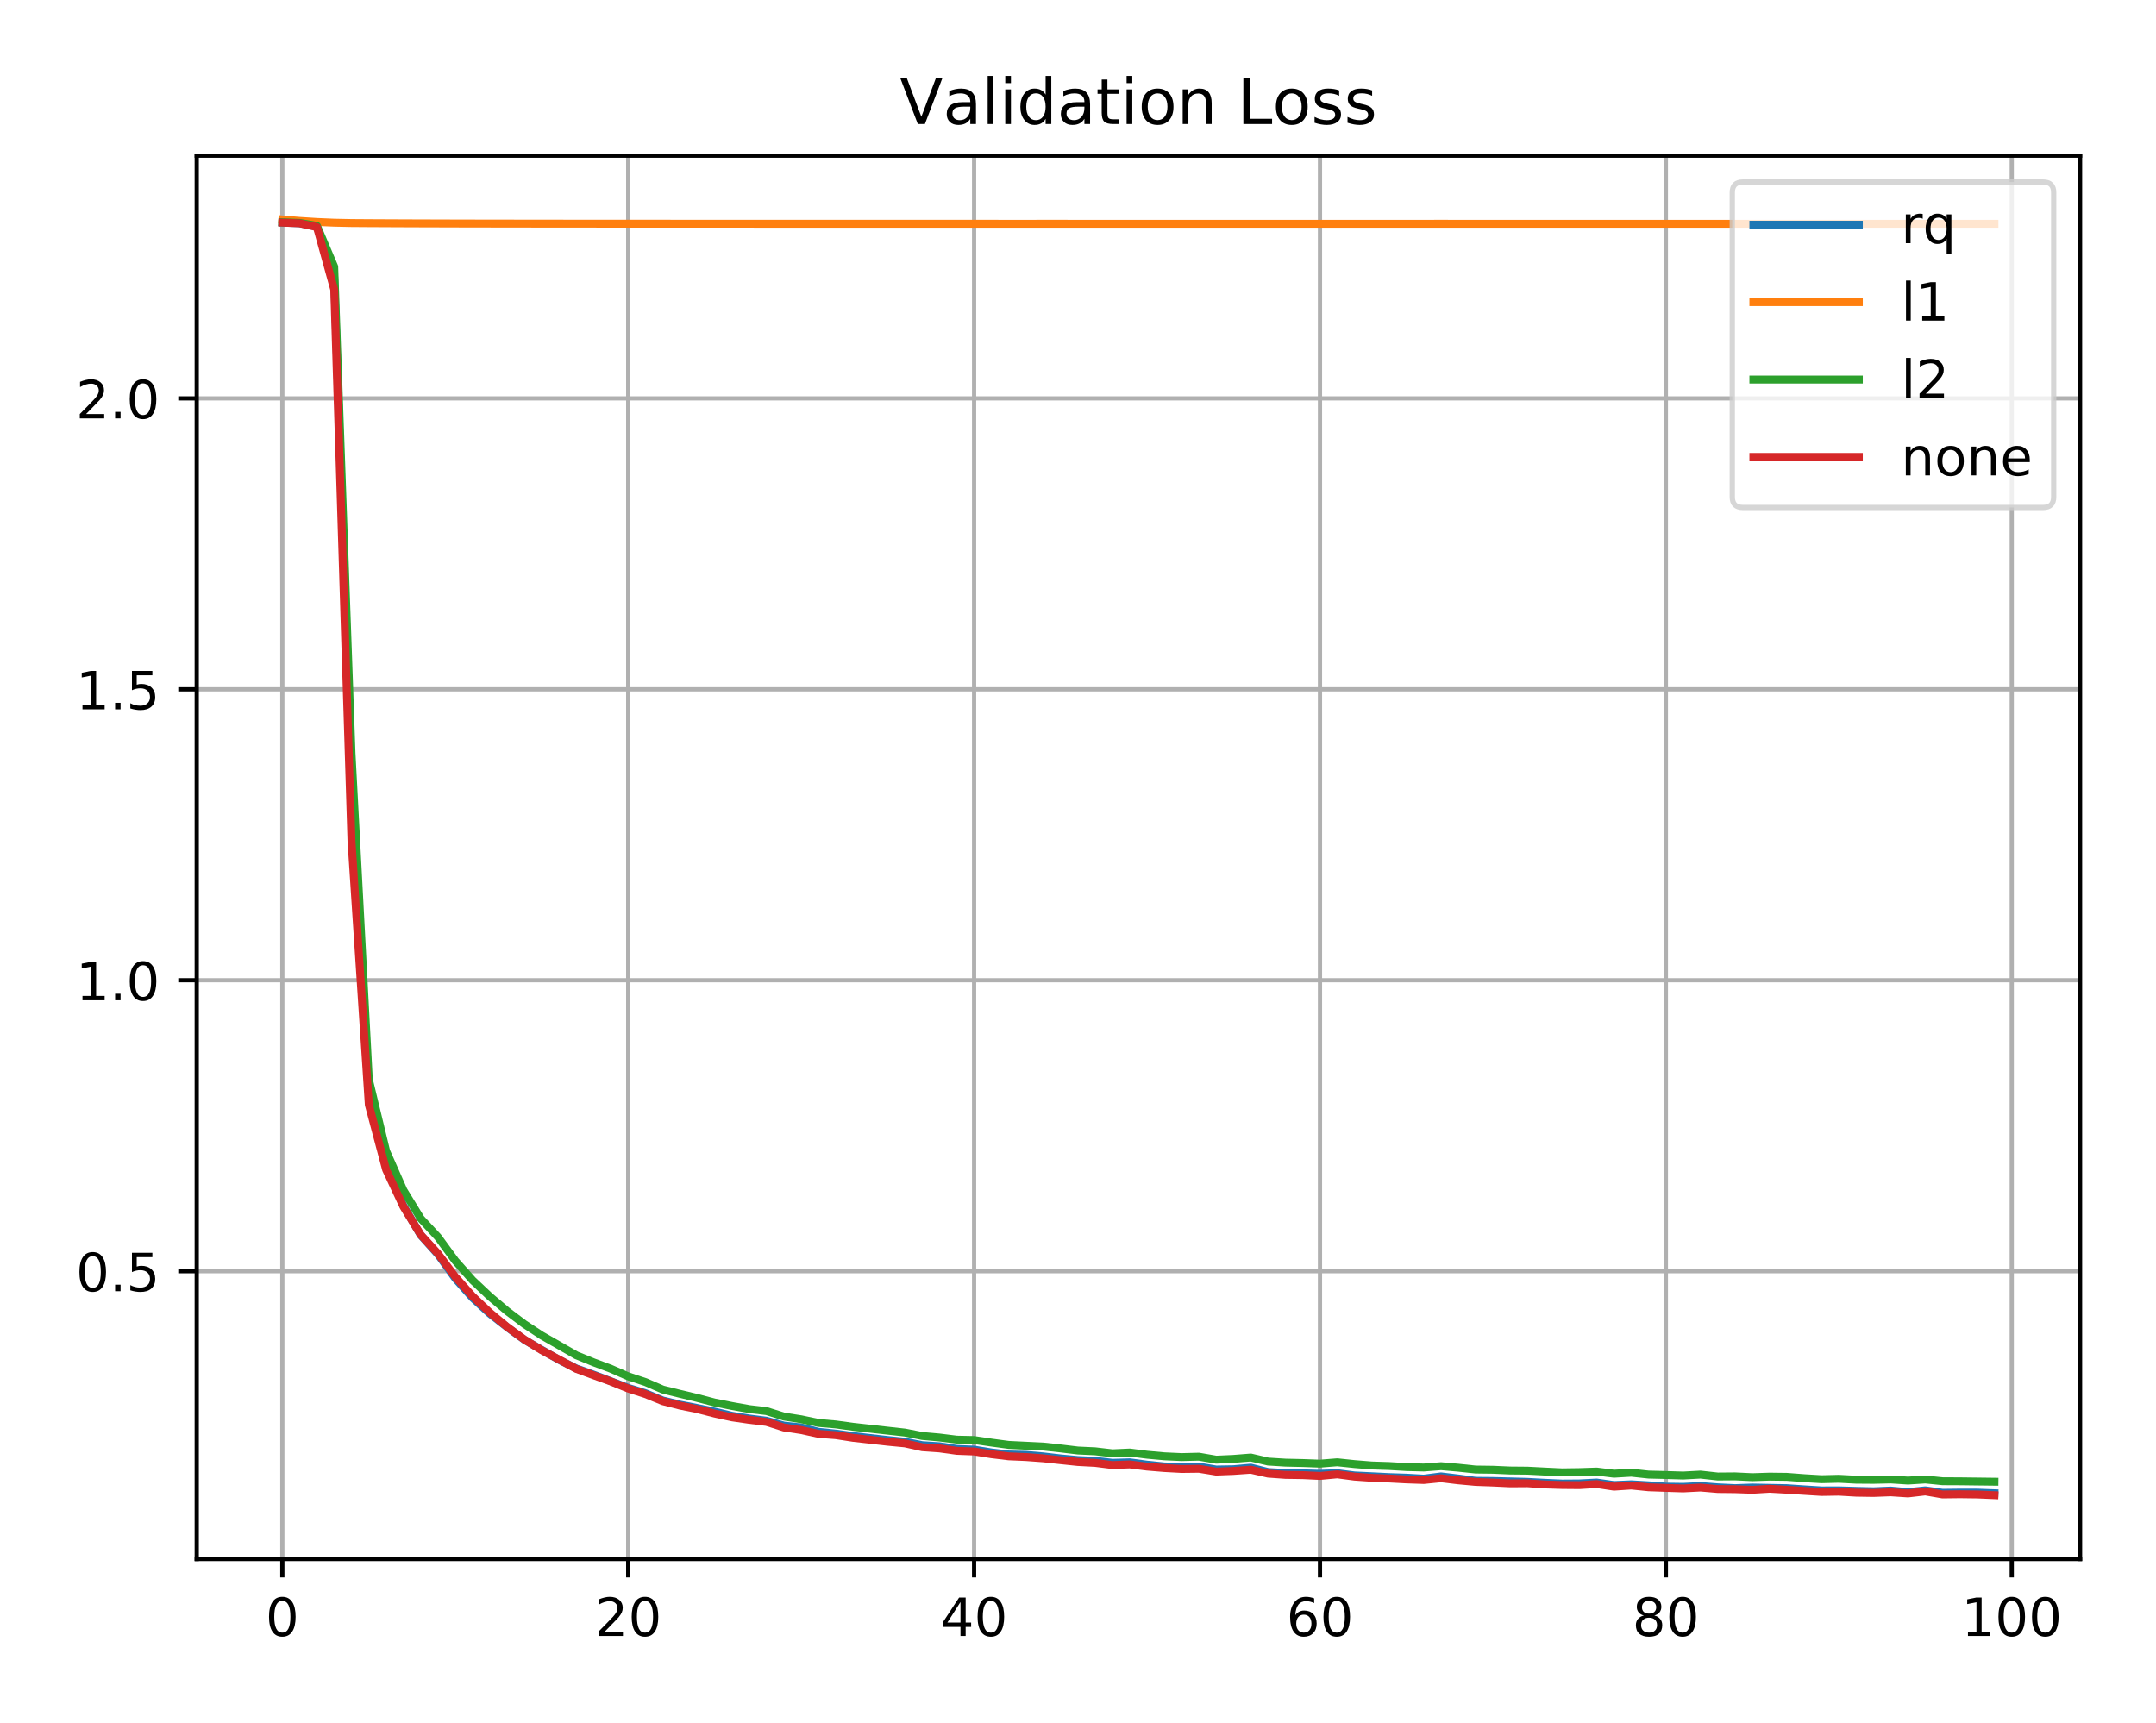 <?xml version="1.0" encoding="utf-8" standalone="no"?>
<!DOCTYPE svg PUBLIC "-//W3C//DTD SVG 1.1//EN"
  "http://www.w3.org/Graphics/SVG/1.1/DTD/svg11.dtd">
<!-- Created with matplotlib (https://matplotlib.org/) -->
<svg height="326.708pt" version="1.1" viewBox="0 0 408.823 326.708" width="408.823pt" xmlns="http://www.w3.org/2000/svg" xmlns:xlink="http://www.w3.org/1999/xlink">
 <defs>
  <style type="text/css">
*{stroke-linecap:butt;stroke-linejoin:round;}
  </style>
 </defs>
 <g id="figure_1">
  <g id="patch_1">
   <path d="M 0 326.708 
L 408.823 326.708 
L 408.823 0 
L 0 0 
z
" style="fill:#ffffff;"/>
  </g>
  <g id="axes_1">
   <g id="patch_2">
    <path d="M 37.303 295.63 
L 394.423 295.63 
L 394.423 29.518 
L 37.303 29.518 
z
" style="fill:#ffffff;"/>
   </g>
   <g id="matplotlib.axis_1">
    <g id="xtick_1">
     <g id="line2d_1">
      <path clip-path="url(#p42ef2d783d)" d="M 53.536 295.63 
L 53.536 29.518 
" style="fill:none;stroke:#b0b0b0;stroke-linecap:square;stroke-width:0.8;"/>
     </g>
     <g id="line2d_2">
      <defs>
       <path d="M 0 0 
L 0 3.5 
" id="m4cc2862972" style="stroke:#000000;stroke-width:0.8;"/>
      </defs>
      <g>
       <use style="stroke:#000000;stroke-width:0.8;" x="53.536" xlink:href="#m4cc2862972" y="295.63"/>
      </g>
     </g>
     <g id="text_1">
      <!-- 0 -->
      <defs>
       <path d="M 31.781 66.406 
Q 24.172 66.406 20.328 58.906 
Q 16.5 51.422 16.5 36.375 
Q 16.5 21.391 20.328 13.891 
Q 24.172 6.391 31.781 6.391 
Q 39.453 6.391 43.281 13.891 
Q 47.125 21.391 47.125 36.375 
Q 47.125 51.422 43.281 58.906 
Q 39.453 66.406 31.781 66.406 
z
M 31.781 74.219 
Q 44.047 74.219 50.516 64.516 
Q 56.984 54.828 56.984 36.375 
Q 56.984 17.969 50.516 8.266 
Q 44.047 -1.422 31.781 -1.422 
Q 19.531 -1.422 13.062 8.266 
Q 6.594 17.969 6.594 36.375 
Q 6.594 54.828 13.062 64.516 
Q 19.531 74.219 31.781 74.219 
z
" id="DejaVuSans-48"/>
      </defs>
      <g transform="translate(50.355 310.229)scale(0.1 -0.1)">
       <use xlink:href="#DejaVuSans-48"/>
      </g>
     </g>
    </g>
    <g id="xtick_2">
     <g id="line2d_3">
      <path clip-path="url(#p42ef2d783d)" d="M 119.123 295.63 
L 119.123 29.518 
" style="fill:none;stroke:#b0b0b0;stroke-linecap:square;stroke-width:0.8;"/>
     </g>
     <g id="line2d_4">
      <g>
       <use style="stroke:#000000;stroke-width:0.8;" x="119.123" xlink:href="#m4cc2862972" y="295.63"/>
      </g>
     </g>
     <g id="text_2">
      <!-- 20 -->
      <defs>
       <path d="M 19.188 8.297 
L 53.609 8.297 
L 53.609 0 
L 7.328 0 
L 7.328 8.297 
Q 12.938 14.109 22.625 23.891 
Q 32.328 33.688 34.812 36.531 
Q 39.547 41.844 41.422 45.531 
Q 43.312 49.219 43.312 52.781 
Q 43.312 58.594 39.234 62.25 
Q 35.156 65.922 28.609 65.922 
Q 23.969 65.922 18.812 64.312 
Q 13.672 62.703 7.812 59.422 
L 7.812 69.391 
Q 13.766 71.781 18.938 73 
Q 24.125 74.219 28.422 74.219 
Q 39.75 74.219 46.484 68.547 
Q 53.219 62.891 53.219 53.422 
Q 53.219 48.922 51.531 44.891 
Q 49.859 40.875 45.406 35.406 
Q 44.188 33.984 37.641 27.219 
Q 31.109 20.453 19.188 8.297 
z
" id="DejaVuSans-50"/>
      </defs>
      <g transform="translate(112.76 310.229)scale(0.1 -0.1)">
       <use xlink:href="#DejaVuSans-50"/>
       <use x="63.623" xlink:href="#DejaVuSans-48"/>
      </g>
     </g>
    </g>
    <g id="xtick_3">
     <g id="line2d_5">
      <path clip-path="url(#p42ef2d783d)" d="M 184.709 295.63 
L 184.709 29.518 
" style="fill:none;stroke:#b0b0b0;stroke-linecap:square;stroke-width:0.8;"/>
     </g>
     <g id="line2d_6">
      <g>
       <use style="stroke:#000000;stroke-width:0.8;" x="184.709" xlink:href="#m4cc2862972" y="295.63"/>
      </g>
     </g>
     <g id="text_3">
      <!-- 40 -->
      <defs>
       <path d="M 37.797 64.312 
L 12.891 25.391 
L 37.797 25.391 
z
M 35.203 72.906 
L 47.609 72.906 
L 47.609 25.391 
L 58.016 25.391 
L 58.016 17.188 
L 47.609 17.188 
L 47.609 0 
L 37.797 0 
L 37.797 17.188 
L 4.891 17.188 
L 4.891 26.703 
z
" id="DejaVuSans-52"/>
      </defs>
      <g transform="translate(178.347 310.229)scale(0.1 -0.1)">
       <use xlink:href="#DejaVuSans-52"/>
       <use x="63.623" xlink:href="#DejaVuSans-48"/>
      </g>
     </g>
    </g>
    <g id="xtick_4">
     <g id="line2d_7">
      <path clip-path="url(#p42ef2d783d)" d="M 250.296 295.63 
L 250.296 29.518 
" style="fill:none;stroke:#b0b0b0;stroke-linecap:square;stroke-width:0.8;"/>
     </g>
     <g id="line2d_8">
      <g>
       <use style="stroke:#000000;stroke-width:0.8;" x="250.296" xlink:href="#m4cc2862972" y="295.63"/>
      </g>
     </g>
     <g id="text_4">
      <!-- 60 -->
      <defs>
       <path d="M 33.016 40.375 
Q 26.375 40.375 22.484 35.828 
Q 18.609 31.297 18.609 23.391 
Q 18.609 15.531 22.484 10.953 
Q 26.375 6.391 33.016 6.391 
Q 39.656 6.391 43.531 10.953 
Q 47.406 15.531 47.406 23.391 
Q 47.406 31.297 43.531 35.828 
Q 39.656 40.375 33.016 40.375 
z
M 52.594 71.297 
L 52.594 62.312 
Q 48.875 64.062 45.094 64.984 
Q 41.312 65.922 37.594 65.922 
Q 27.828 65.922 22.672 59.328 
Q 17.531 52.734 16.797 39.406 
Q 19.672 43.656 24.016 45.922 
Q 28.375 48.188 33.594 48.188 
Q 44.578 48.188 50.953 41.516 
Q 57.328 34.859 57.328 23.391 
Q 57.328 12.156 50.688 5.359 
Q 44.047 -1.422 33.016 -1.422 
Q 20.359 -1.422 13.672 8.266 
Q 6.984 17.969 6.984 36.375 
Q 6.984 53.656 15.188 63.938 
Q 23.391 74.219 37.203 74.219 
Q 40.922 74.219 44.703 73.484 
Q 48.484 72.75 52.594 71.297 
z
" id="DejaVuSans-54"/>
      </defs>
      <g transform="translate(243.934 310.229)scale(0.1 -0.1)">
       <use xlink:href="#DejaVuSans-54"/>
       <use x="63.623" xlink:href="#DejaVuSans-48"/>
      </g>
     </g>
    </g>
    <g id="xtick_5">
     <g id="line2d_9">
      <path clip-path="url(#p42ef2d783d)" d="M 315.883 295.63 
L 315.883 29.518 
" style="fill:none;stroke:#b0b0b0;stroke-linecap:square;stroke-width:0.8;"/>
     </g>
     <g id="line2d_10">
      <g>
       <use style="stroke:#000000;stroke-width:0.8;" x="315.883" xlink:href="#m4cc2862972" y="295.63"/>
      </g>
     </g>
     <g id="text_5">
      <!-- 80 -->
      <defs>
       <path d="M 31.781 34.625 
Q 24.75 34.625 20.719 30.859 
Q 16.703 27.094 16.703 20.516 
Q 16.703 13.922 20.719 10.156 
Q 24.75 6.391 31.781 6.391 
Q 38.812 6.391 42.859 10.172 
Q 46.922 13.969 46.922 20.516 
Q 46.922 27.094 42.891 30.859 
Q 38.875 34.625 31.781 34.625 
z
M 21.922 38.812 
Q 15.578 40.375 12.031 44.719 
Q 8.5 49.078 8.5 55.328 
Q 8.5 64.062 14.719 69.141 
Q 20.953 74.219 31.781 74.219 
Q 42.672 74.219 48.875 69.141 
Q 55.078 64.062 55.078 55.328 
Q 55.078 49.078 51.531 44.719 
Q 48 40.375 41.703 38.812 
Q 48.828 37.156 52.797 32.312 
Q 56.781 27.484 56.781 20.516 
Q 56.781 9.906 50.312 4.234 
Q 43.844 -1.422 31.781 -1.422 
Q 19.734 -1.422 13.25 4.234 
Q 6.781 9.906 6.781 20.516 
Q 6.781 27.484 10.781 32.312 
Q 14.797 37.156 21.922 38.812 
z
M 18.312 54.391 
Q 18.312 48.734 21.844 45.562 
Q 25.391 42.391 31.781 42.391 
Q 38.141 42.391 41.719 45.562 
Q 45.312 48.734 45.312 54.391 
Q 45.312 60.062 41.719 63.234 
Q 38.141 66.406 31.781 66.406 
Q 25.391 66.406 21.844 63.234 
Q 18.312 60.062 18.312 54.391 
z
" id="DejaVuSans-56"/>
      </defs>
      <g transform="translate(309.52 310.229)scale(0.1 -0.1)">
       <use xlink:href="#DejaVuSans-56"/>
       <use x="63.623" xlink:href="#DejaVuSans-48"/>
      </g>
     </g>
    </g>
    <g id="xtick_6">
     <g id="line2d_11">
      <path clip-path="url(#p42ef2d783d)" d="M 381.47 295.63 
L 381.47 29.518 
" style="fill:none;stroke:#b0b0b0;stroke-linecap:square;stroke-width:0.8;"/>
     </g>
     <g id="line2d_12">
      <g>
       <use style="stroke:#000000;stroke-width:0.8;" x="381.47" xlink:href="#m4cc2862972" y="295.63"/>
      </g>
     </g>
     <g id="text_6">
      <!-- 100 -->
      <defs>
       <path d="M 12.406 8.297 
L 28.516 8.297 
L 28.516 63.922 
L 10.984 60.406 
L 10.984 69.391 
L 28.422 72.906 
L 38.281 72.906 
L 38.281 8.297 
L 54.391 8.297 
L 54.391 0 
L 12.406 0 
z
" id="DejaVuSans-49"/>
      </defs>
      <g transform="translate(371.926 310.229)scale(0.1 -0.1)">
       <use xlink:href="#DejaVuSans-49"/>
       <use x="63.623" xlink:href="#DejaVuSans-48"/>
       <use x="127.246" xlink:href="#DejaVuSans-48"/>
      </g>
     </g>
    </g>
   </g>
   <g id="matplotlib.axis_2">
    <g id="ytick_1">
     <g id="line2d_13">
      <path clip-path="url(#p42ef2d783d)" d="M 37.303 241.052 
L 394.423 241.052 
" style="fill:none;stroke:#b0b0b0;stroke-linecap:square;stroke-width:0.8;"/>
     </g>
     <g id="line2d_14">
      <defs>
       <path d="M 0 0 
L -3.5 0 
" id="maaa233efad" style="stroke:#000000;stroke-width:0.8;"/>
      </defs>
      <g>
       <use style="stroke:#000000;stroke-width:0.8;" x="37.303" xlink:href="#maaa233efad" y="241.052"/>
      </g>
     </g>
     <g id="text_7">
      <!-- 0.5 -->
      <defs>
       <path d="M 10.688 12.406 
L 21 12.406 
L 21 0 
L 10.688 0 
z
" id="DejaVuSans-46"/>
       <path d="M 10.797 72.906 
L 49.516 72.906 
L 49.516 64.594 
L 19.828 64.594 
L 19.828 46.734 
Q 21.969 47.469 24.109 47.828 
Q 26.266 48.188 28.422 48.188 
Q 40.625 48.188 47.75 41.5 
Q 54.891 34.812 54.891 23.391 
Q 54.891 11.625 47.562 5.094 
Q 40.234 -1.422 26.906 -1.422 
Q 22.312 -1.422 17.547 -0.641 
Q 12.797 0.141 7.719 1.703 
L 7.719 11.625 
Q 12.109 9.234 16.797 8.062 
Q 21.484 6.891 26.703 6.891 
Q 35.156 6.891 40.078 11.328 
Q 45.016 15.766 45.016 23.391 
Q 45.016 31 40.078 35.438 
Q 35.156 39.891 26.703 39.891 
Q 22.75 39.891 18.812 39.016 
Q 14.891 38.141 10.797 36.281 
z
" id="DejaVuSans-53"/>
      </defs>
      <g transform="translate(14.4 244.851)scale(0.1 -0.1)">
       <use xlink:href="#DejaVuSans-48"/>
       <use x="63.623" xlink:href="#DejaVuSans-46"/>
       <use x="95.41" xlink:href="#DejaVuSans-53"/>
      </g>
     </g>
    </g>
    <g id="ytick_2">
     <g id="line2d_15">
      <path clip-path="url(#p42ef2d783d)" d="M 37.303 185.882 
L 394.423 185.882 
" style="fill:none;stroke:#b0b0b0;stroke-linecap:square;stroke-width:0.8;"/>
     </g>
     <g id="line2d_16">
      <g>
       <use style="stroke:#000000;stroke-width:0.8;" x="37.303" xlink:href="#maaa233efad" y="185.882"/>
      </g>
     </g>
     <g id="text_8">
      <!-- 1.0 -->
      <g transform="translate(14.4 189.682)scale(0.1 -0.1)">
       <use xlink:href="#DejaVuSans-49"/>
       <use x="63.623" xlink:href="#DejaVuSans-46"/>
       <use x="95.41" xlink:href="#DejaVuSans-48"/>
      </g>
     </g>
    </g>
    <g id="ytick_3">
     <g id="line2d_17">
      <path clip-path="url(#p42ef2d783d)" d="M 37.303 130.713 
L 394.423 130.713 
" style="fill:none;stroke:#b0b0b0;stroke-linecap:square;stroke-width:0.8;"/>
     </g>
     <g id="line2d_18">
      <g>
       <use style="stroke:#000000;stroke-width:0.8;" x="37.303" xlink:href="#maaa233efad" y="130.713"/>
      </g>
     </g>
     <g id="text_9">
      <!-- 1.5 -->
      <g transform="translate(14.4 134.512)scale(0.1 -0.1)">
       <use xlink:href="#DejaVuSans-49"/>
       <use x="63.623" xlink:href="#DejaVuSans-46"/>
       <use x="95.41" xlink:href="#DejaVuSans-53"/>
      </g>
     </g>
    </g>
    <g id="ytick_4">
     <g id="line2d_19">
      <path clip-path="url(#p42ef2d783d)" d="M 37.303 75.544 
L 394.423 75.544 
" style="fill:none;stroke:#b0b0b0;stroke-linecap:square;stroke-width:0.8;"/>
     </g>
     <g id="line2d_20">
      <g>
       <use style="stroke:#000000;stroke-width:0.8;" x="37.303" xlink:href="#maaa233efad" y="75.544"/>
      </g>
     </g>
     <g id="text_10">
      <!-- 2.0 -->
      <g transform="translate(14.4 79.343)scale(0.1 -0.1)">
       <use xlink:href="#DejaVuSans-50"/>
       <use x="63.623" xlink:href="#DejaVuSans-46"/>
       <use x="95.41" xlink:href="#DejaVuSans-48"/>
      </g>
     </g>
    </g>
   </g>
   <g id="line2d_21">
    <path clip-path="url(#p42ef2d783d)" d="M 53.536 42.217 
L 56.815 42.339 
L 60.095 42.971 
L 63.374 52.522 
L 66.653 149.405 
L 69.933 206.68 
L 73.212 221.036 
L 76.491 228.631 
L 79.771 234.213 
L 83.05 237.87 
L 86.329 242.426 
L 89.609 246.117 
L 92.888 249.12 
L 96.167 251.672 
L 99.447 254.069 
L 102.726 255.974 
L 106.005 257.867 
L 109.285 259.506 
L 112.564 260.676 
L 115.843 261.93 
L 119.123 263.181 
L 122.402 264.2 
L 125.681 265.574 
L 128.961 266.36 
L 132.24 267.007 
L 135.519 267.682 
L 138.799 268.471 
L 142.078 268.988 
L 145.357 269.41 
L 148.637 270.331 
L 151.916 270.677 
L 155.195 271.514 
L 158.475 271.853 
L 161.754 272.313 
L 165.033 272.697 
L 168.313 273.07 
L 171.592 273.396 
L 174.871 274.049 
L 178.151 274.251 
L 181.43 274.764 
L 184.709 274.895 
L 187.989 275.428 
L 191.268 275.811 
L 194.547 275.889 
L 197.827 276.171 
L 201.106 276.558 
L 204.385 276.864 
L 207.665 277.008 
L 210.944 277.394 
L 214.223 277.299 
L 217.503 277.742 
L 220.782 278.079 
L 224.061 278.174 
L 227.341 278.108 
L 230.62 278.662 
L 233.899 278.608 
L 237.179 278.306 
L 240.458 279.143 
L 243.738 279.32 
L 247.017 279.382 
L 250.296 279.475 
L 253.576 279.356 
L 256.855 279.784 
L 260.134 279.939 
L 263.414 280.101 
L 266.693 280.206 
L 269.972 280.391 
L 273.252 279.963 
L 276.531 280.362 
L 279.81 280.802 
L 283.09 280.836 
L 286.369 280.915 
L 289.648 281.004 
L 292.928 281.179 
L 296.207 281.32 
L 299.486 281.297 
L 302.766 281.129 
L 306.045 281.604 
L 309.324 281.461 
L 312.604 281.654 
L 315.883 281.905 
L 319.162 281.949 
L 322.442 281.783 
L 325.721 282.036 
L 329 282.193 
L 332.28 282.076 
L 335.559 282.14 
L 338.838 282.2 
L 342.118 282.425 
L 345.397 282.627 
L 348.676 282.619 
L 351.956 282.713 
L 355.235 282.792 
L 358.514 282.655 
L 361.794 282.952 
L 365.073 282.613 
L 368.352 283.082 
L 371.632 283.044 
L 374.911 283.047 
L 378.19 283.164 
" style="fill:none;stroke:#1f77b4;stroke-linecap:square;stroke-width:1.5;"/>
   </g>
   <g id="line2d_22">
    <path clip-path="url(#p42ef2d783d)" d="M 53.536 41.614 
L 56.815 41.886 
L 60.095 42.092 
L 63.374 42.229 
L 66.653 42.298 
L 69.933 42.32 
L 73.212 42.336 
L 76.491 42.351 
L 79.771 42.363 
L 83.05 42.372 
L 86.329 42.382 
L 89.609 42.389 
L 92.888 42.394 
L 96.167 42.399 
L 99.447 42.404 
L 102.726 42.408 
L 106.005 42.411 
L 109.285 42.414 
L 112.564 42.416 
L 115.843 42.418 
L 119.123 42.42 
L 122.402 42.421 
L 125.681 42.422 
L 128.961 42.424 
L 132.24 42.425 
L 135.519 42.426 
L 138.799 42.426 
L 142.078 42.427 
L 145.357 42.428 
L 148.637 42.429 
L 151.916 42.43 
L 155.195 42.431 
L 158.475 42.431 
L 161.754 42.431 
L 165.033 42.43 
L 168.313 42.43 
L 171.592 42.432 
L 174.871 42.433 
L 178.151 42.433 
L 181.43 42.432 
L 184.709 42.433 
L 187.989 42.433 
L 191.268 42.434 
L 194.547 42.434 
L 197.827 42.433 
L 201.106 42.433 
L 204.385 42.434 
L 207.665 42.434 
L 210.944 42.434 
L 214.223 42.435 
L 217.503 42.434 
L 220.782 42.434 
L 224.061 42.435 
L 227.341 42.435 
L 230.62 42.435 
L 233.899 42.435 
L 237.179 42.435 
L 240.458 42.434 
L 243.738 42.435 
L 247.017 42.435 
L 250.296 42.435 
L 253.576 42.434 
L 256.855 42.434 
L 260.134 42.435 
L 263.414 42.435 
L 266.693 42.434 
L 269.972 42.434 
L 273.252 42.433 
L 276.531 42.434 
L 279.81 42.434 
L 283.09 42.435 
L 286.369 42.436 
L 289.648 42.436 
L 292.928 42.437 
L 296.207 42.436 
L 299.486 42.436 
L 302.766 42.435 
L 306.045 42.435 
L 309.324 42.435 
L 312.604 42.436 
L 315.883 42.436 
L 319.162 42.435 
L 322.442 42.435 
L 325.721 42.435 
L 329 42.434 
L 332.28 42.434 
L 335.559 42.435 
L 338.838 42.435 
L 342.118 42.435 
L 345.397 42.435 
L 348.676 42.434 
L 351.956 42.434 
L 355.235 42.434 
L 358.514 42.434 
L 361.794 42.435 
L 365.073 42.434 
L 368.352 42.434 
L 371.632 42.434 
L 374.911 42.434 
L 378.19 42.435 
" style="fill:none;stroke:#ff7f0e;stroke-linecap:square;stroke-width:1.5;"/>
   </g>
   <g id="line2d_23">
    <path clip-path="url(#p42ef2d783d)" d="M 53.536 42.145 
L 56.815 42.27 
L 60.095 42.838 
L 63.374 50.567 
L 66.653 142.82 
L 69.933 204.684 
L 73.212 218.254 
L 76.491 225.694 
L 79.771 231.06 
L 83.05 234.589 
L 86.329 239.074 
L 89.609 242.78 
L 92.888 245.868 
L 96.167 248.63 
L 99.447 251.105 
L 102.726 253.253 
L 106.005 255.124 
L 109.285 257.002 
L 112.564 258.34 
L 115.843 259.565 
L 119.123 261 
L 122.402 262.083 
L 125.681 263.503 
L 128.961 264.315 
L 132.24 265.102 
L 135.519 265.965 
L 138.799 266.616 
L 142.078 267.205 
L 145.357 267.584 
L 148.637 268.621 
L 151.916 269.135 
L 155.195 269.83 
L 158.475 270.115 
L 161.754 270.564 
L 165.033 270.929 
L 168.313 271.296 
L 171.592 271.66 
L 174.871 272.304 
L 178.151 272.595 
L 181.43 273.005 
L 184.709 273.072 
L 187.989 273.555 
L 191.268 273.996 
L 194.547 274.155 
L 197.827 274.31 
L 201.106 274.663 
L 204.385 275.06 
L 207.665 275.212 
L 210.944 275.594 
L 214.223 275.444 
L 217.503 275.858 
L 220.782 276.157 
L 224.061 276.308 
L 227.341 276.229 
L 230.62 276.798 
L 233.899 276.649 
L 237.179 276.39 
L 240.458 277.154 
L 243.738 277.359 
L 247.017 277.433 
L 250.296 277.551 
L 253.576 277.291 
L 256.855 277.635 
L 260.134 277.899 
L 263.414 278.003 
L 266.693 278.199 
L 269.972 278.284 
L 273.252 278.032 
L 276.531 278.316 
L 279.81 278.665 
L 283.09 278.708 
L 286.369 278.852 
L 289.648 278.881 
L 292.928 279.05 
L 296.207 279.204 
L 299.486 279.158 
L 302.766 279.05 
L 306.045 279.457 
L 309.324 279.265 
L 312.604 279.62 
L 315.883 279.702 
L 319.162 279.802 
L 322.442 279.624 
L 325.721 279.989 
L 329 279.962 
L 332.28 280.118 
L 335.559 280.012 
L 338.838 280.053 
L 342.118 280.304 
L 345.397 280.497 
L 348.676 280.417 
L 351.956 280.594 
L 355.235 280.618 
L 358.514 280.544 
L 361.794 280.758 
L 365.073 280.549 
L 368.352 280.882 
L 371.632 280.897 
L 374.911 280.937 
L 378.19 280.976 
" style="fill:none;stroke:#2ca02c;stroke-linecap:square;stroke-width:1.5;"/>
   </g>
   <g id="line2d_24">
    <path clip-path="url(#p42ef2d783d)" d="M 53.536 42.219 
L 56.815 42.346 
L 60.095 43.069 
L 63.374 54.906 
L 66.653 159.592 
L 69.933 209.497 
L 73.212 221.806 
L 76.491 228.802 
L 79.771 234.154 
L 83.05 237.74 
L 86.329 242.126 
L 89.609 245.815 
L 92.888 248.918 
L 96.167 251.633 
L 99.447 254.031 
L 102.726 256.048 
L 106.005 257.811 
L 109.285 259.582 
L 112.564 260.794 
L 115.843 261.976 
L 119.123 263.307 
L 122.402 264.367 
L 125.681 265.709 
L 128.961 266.546 
L 132.24 267.213 
L 135.519 268.056 
L 138.799 268.769 
L 142.078 269.247 
L 145.357 269.646 
L 148.637 270.696 
L 151.916 271.186 
L 155.195 271.906 
L 158.475 272.151 
L 161.754 272.658 
L 165.033 273.027 
L 168.313 273.399 
L 171.592 273.71 
L 174.871 274.436 
L 178.151 274.663 
L 181.43 275.122 
L 184.709 275.243 
L 187.989 275.762 
L 191.268 276.16 
L 194.547 276.3 
L 197.827 276.54 
L 201.106 276.893 
L 204.385 277.236 
L 207.665 277.408 
L 210.944 277.817 
L 214.223 277.697 
L 217.503 278.111 
L 220.782 278.381 
L 224.061 278.56 
L 227.341 278.522 
L 230.62 279.057 
L 233.899 278.929 
L 237.179 278.7 
L 240.458 279.442 
L 243.738 279.677 
L 247.017 279.725 
L 250.296 279.88 
L 253.576 279.577 
L 256.855 280.01 
L 260.134 280.237 
L 263.414 280.364 
L 266.693 280.537 
L 269.972 280.649 
L 273.252 280.321 
L 276.531 280.714 
L 279.81 281.016 
L 283.09 281.133 
L 286.369 281.288 
L 289.648 281.265 
L 292.928 281.494 
L 296.207 281.597 
L 299.486 281.625 
L 302.766 281.419 
L 306.045 281.916 
L 309.324 281.7 
L 312.604 282.032 
L 315.883 282.15 
L 319.162 282.252 
L 322.442 282.082 
L 325.721 282.362 
L 329 282.397 
L 332.28 282.511 
L 335.559 282.314 
L 338.838 282.499 
L 342.118 282.713 
L 345.397 282.918 
L 348.676 282.865 
L 351.956 283.057 
L 355.235 283.109 
L 358.514 282.985 
L 361.794 283.202 
L 365.073 282.822 
L 368.352 283.392 
L 371.632 283.353 
L 374.911 283.395 
L 378.19 283.534 
" style="fill:none;stroke:#d62728;stroke-linecap:square;stroke-width:1.5;"/>
   </g>
   <g id="patch_3">
    <path d="M 37.303 295.63 
L 37.303 29.518 
" style="fill:none;stroke:#000000;stroke-linecap:square;stroke-linejoin:miter;stroke-width:0.8;"/>
   </g>
   <g id="patch_4">
    <path d="M 394.423 295.63 
L 394.423 29.518 
" style="fill:none;stroke:#000000;stroke-linecap:square;stroke-linejoin:miter;stroke-width:0.8;"/>
   </g>
   <g id="patch_5">
    <path d="M 37.303 295.63 
L 394.423 295.63 
" style="fill:none;stroke:#000000;stroke-linecap:square;stroke-linejoin:miter;stroke-width:0.8;"/>
   </g>
   <g id="patch_6">
    <path d="M 37.303 29.518 
L 394.423 29.518 
" style="fill:none;stroke:#000000;stroke-linecap:square;stroke-linejoin:miter;stroke-width:0.8;"/>
   </g>
   <g id="text_11">
    <!-- Validation Loss -->
    <defs>
     <path d="M 28.609 0 
L 0.781 72.906 
L 11.078 72.906 
L 34.188 11.531 
L 57.328 72.906 
L 67.578 72.906 
L 39.797 0 
z
" id="DejaVuSans-86"/>
     <path d="M 34.281 27.484 
Q 23.391 27.484 19.188 25 
Q 14.984 22.516 14.984 16.5 
Q 14.984 11.719 18.141 8.906 
Q 21.297 6.109 26.703 6.109 
Q 34.188 6.109 38.703 11.406 
Q 43.219 16.703 43.219 25.484 
L 43.219 27.484 
z
M 52.203 31.203 
L 52.203 0 
L 43.219 0 
L 43.219 8.297 
Q 40.141 3.328 35.547 0.953 
Q 30.953 -1.422 24.312 -1.422 
Q 15.922 -1.422 10.953 3.297 
Q 6 8.016 6 15.922 
Q 6 25.141 12.172 29.828 
Q 18.359 34.516 30.609 34.516 
L 43.219 34.516 
L 43.219 35.406 
Q 43.219 41.609 39.141 45 
Q 35.062 48.391 27.688 48.391 
Q 23 48.391 18.547 47.266 
Q 14.109 46.141 10.016 43.891 
L 10.016 52.203 
Q 14.938 54.109 19.578 55.047 
Q 24.219 56 28.609 56 
Q 40.484 56 46.344 49.844 
Q 52.203 43.703 52.203 31.203 
z
" id="DejaVuSans-97"/>
     <path d="M 9.422 75.984 
L 18.406 75.984 
L 18.406 0 
L 9.422 0 
z
" id="DejaVuSans-108"/>
     <path d="M 9.422 54.688 
L 18.406 54.688 
L 18.406 0 
L 9.422 0 
z
M 9.422 75.984 
L 18.406 75.984 
L 18.406 64.594 
L 9.422 64.594 
z
" id="DejaVuSans-105"/>
     <path d="M 45.406 46.391 
L 45.406 75.984 
L 54.391 75.984 
L 54.391 0 
L 45.406 0 
L 45.406 8.203 
Q 42.578 3.328 38.25 0.953 
Q 33.938 -1.422 27.875 -1.422 
Q 17.969 -1.422 11.734 6.484 
Q 5.516 14.406 5.516 27.297 
Q 5.516 40.188 11.734 48.094 
Q 17.969 56 27.875 56 
Q 33.938 56 38.25 53.625 
Q 42.578 51.266 45.406 46.391 
z
M 14.797 27.297 
Q 14.797 17.391 18.875 11.75 
Q 22.953 6.109 30.078 6.109 
Q 37.203 6.109 41.297 11.75 
Q 45.406 17.391 45.406 27.297 
Q 45.406 37.203 41.297 42.844 
Q 37.203 48.484 30.078 48.484 
Q 22.953 48.484 18.875 42.844 
Q 14.797 37.203 14.797 27.297 
z
" id="DejaVuSans-100"/>
     <path d="M 18.312 70.219 
L 18.312 54.688 
L 36.812 54.688 
L 36.812 47.703 
L 18.312 47.703 
L 18.312 18.016 
Q 18.312 11.328 20.141 9.422 
Q 21.969 7.516 27.594 7.516 
L 36.812 7.516 
L 36.812 0 
L 27.594 0 
Q 17.188 0 13.234 3.875 
Q 9.281 7.766 9.281 18.016 
L 9.281 47.703 
L 2.688 47.703 
L 2.688 54.688 
L 9.281 54.688 
L 9.281 70.219 
z
" id="DejaVuSans-116"/>
     <path d="M 30.609 48.391 
Q 23.391 48.391 19.188 42.75 
Q 14.984 37.109 14.984 27.297 
Q 14.984 17.484 19.156 11.844 
Q 23.344 6.203 30.609 6.203 
Q 37.797 6.203 41.984 11.859 
Q 46.188 17.531 46.188 27.297 
Q 46.188 37.016 41.984 42.703 
Q 37.797 48.391 30.609 48.391 
z
M 30.609 56 
Q 42.328 56 49.016 48.375 
Q 55.719 40.766 55.719 27.297 
Q 55.719 13.875 49.016 6.219 
Q 42.328 -1.422 30.609 -1.422 
Q 18.844 -1.422 12.172 6.219 
Q 5.516 13.875 5.516 27.297 
Q 5.516 40.766 12.172 48.375 
Q 18.844 56 30.609 56 
z
" id="DejaVuSans-111"/>
     <path d="M 54.891 33.016 
L 54.891 0 
L 45.906 0 
L 45.906 32.719 
Q 45.906 40.484 42.875 44.328 
Q 39.844 48.188 33.797 48.188 
Q 26.516 48.188 22.312 43.547 
Q 18.109 38.922 18.109 30.906 
L 18.109 0 
L 9.078 0 
L 9.078 54.688 
L 18.109 54.688 
L 18.109 46.188 
Q 21.344 51.125 25.703 53.562 
Q 30.078 56 35.797 56 
Q 45.219 56 50.047 50.172 
Q 54.891 44.344 54.891 33.016 
z
" id="DejaVuSans-110"/>
     <path id="DejaVuSans-32"/>
     <path d="M 9.812 72.906 
L 19.672 72.906 
L 19.672 8.297 
L 55.172 8.297 
L 55.172 0 
L 9.812 0 
z
" id="DejaVuSans-76"/>
     <path d="M 44.281 53.078 
L 44.281 44.578 
Q 40.484 46.531 36.375 47.5 
Q 32.281 48.484 27.875 48.484 
Q 21.188 48.484 17.844 46.438 
Q 14.5 44.391 14.5 40.281 
Q 14.5 37.156 16.891 35.375 
Q 19.281 33.594 26.516 31.984 
L 29.594 31.297 
Q 39.156 29.25 43.188 25.516 
Q 47.219 21.781 47.219 15.094 
Q 47.219 7.469 41.188 3.016 
Q 35.156 -1.422 24.609 -1.422 
Q 20.219 -1.422 15.453 -0.562 
Q 10.688 0.297 5.422 2 
L 5.422 11.281 
Q 10.406 8.688 15.234 7.391 
Q 20.062 6.109 24.812 6.109 
Q 31.156 6.109 34.562 8.281 
Q 37.984 10.453 37.984 14.406 
Q 37.984 18.062 35.516 20.016 
Q 33.062 21.969 24.703 23.781 
L 21.578 24.516 
Q 13.234 26.266 9.516 29.906 
Q 5.812 33.547 5.812 39.891 
Q 5.812 47.609 11.281 51.797 
Q 16.75 56 26.812 56 
Q 31.781 56 36.172 55.266 
Q 40.578 54.547 44.281 53.078 
z
" id="DejaVuSans-115"/>
    </defs>
    <g transform="translate(170.604 23.518)scale(0.12 -0.12)">
     <use xlink:href="#DejaVuSans-86"/>
     <use x="68.299" xlink:href="#DejaVuSans-97"/>
     <use x="129.578" xlink:href="#DejaVuSans-108"/>
     <use x="157.361" xlink:href="#DejaVuSans-105"/>
     <use x="185.145" xlink:href="#DejaVuSans-100"/>
     <use x="248.621" xlink:href="#DejaVuSans-97"/>
     <use x="309.9" xlink:href="#DejaVuSans-116"/>
     <use x="349.109" xlink:href="#DejaVuSans-105"/>
     <use x="376.893" xlink:href="#DejaVuSans-111"/>
     <use x="438.074" xlink:href="#DejaVuSans-110"/>
     <use x="501.453" xlink:href="#DejaVuSans-32"/>
     <use x="533.24" xlink:href="#DejaVuSans-76"/>
     <use x="588.938" xlink:href="#DejaVuSans-111"/>
     <use x="650.119" xlink:href="#DejaVuSans-115"/>
     <use x="702.219" xlink:href="#DejaVuSans-115"/>
    </g>
   </g>
   <g id="legend_1">
    <g id="patch_7">
     <path d="M 330.476 96.231 
L 387.423 96.231 
Q 389.423 96.231 389.423 94.231 
L 389.423 36.518 
Q 389.423 34.518 387.423 34.518 
L 330.476 34.518 
Q 328.476 34.518 328.476 36.518 
L 328.476 94.231 
Q 328.476 96.231 330.476 96.231 
z
" style="fill:#ffffff;opacity:0.8;stroke:#cccccc;stroke-linejoin:miter;"/>
    </g>
    <g id="line2d_25">
     <path d="M 332.476 42.617 
L 352.476 42.617 
" style="fill:none;stroke:#1f77b4;stroke-linecap:square;stroke-width:1.5;"/>
    </g>
    <g id="line2d_26"/>
    <g id="text_12">
     <!-- rq -->
     <defs>
      <path d="M 41.109 46.297 
Q 39.594 47.172 37.812 47.578 
Q 36.031 48 33.891 48 
Q 26.266 48 22.188 43.047 
Q 18.109 38.094 18.109 28.812 
L 18.109 0 
L 9.078 0 
L 9.078 54.688 
L 18.109 54.688 
L 18.109 46.188 
Q 20.953 51.172 25.484 53.578 
Q 30.031 56 36.531 56 
Q 37.453 56 38.578 55.875 
Q 39.703 55.766 41.062 55.516 
z
" id="DejaVuSans-114"/>
      <path d="M 14.797 27.297 
Q 14.797 17.391 18.875 11.75 
Q 22.953 6.109 30.078 6.109 
Q 37.203 6.109 41.297 11.75 
Q 45.406 17.391 45.406 27.297 
Q 45.406 37.203 41.297 42.844 
Q 37.203 48.484 30.078 48.484 
Q 22.953 48.484 18.875 42.844 
Q 14.797 37.203 14.797 27.297 
z
M 45.406 8.203 
Q 42.578 3.328 38.25 0.953 
Q 33.938 -1.422 27.875 -1.422 
Q 17.969 -1.422 11.734 6.484 
Q 5.516 14.406 5.516 27.297 
Q 5.516 40.188 11.734 48.094 
Q 17.969 56 27.875 56 
Q 33.938 56 38.25 53.625 
Q 42.578 51.266 45.406 46.391 
L 45.406 54.688 
L 54.391 54.688 
L 54.391 -20.797 
L 45.406 -20.797 
z
" id="DejaVuSans-113"/>
     </defs>
     <g transform="translate(360.476 46.117)scale(0.1 -0.1)">
      <use xlink:href="#DejaVuSans-114"/>
      <use x="41.098" xlink:href="#DejaVuSans-113"/>
     </g>
    </g>
    <g id="line2d_27">
     <path d="M 332.476 57.295 
L 352.476 57.295 
" style="fill:none;stroke:#ff7f0e;stroke-linecap:square;stroke-width:1.5;"/>
    </g>
    <g id="line2d_28"/>
    <g id="text_13">
     <!-- l1 -->
     <g transform="translate(360.476 60.795)scale(0.1 -0.1)">
      <use xlink:href="#DejaVuSans-108"/>
      <use x="27.783" xlink:href="#DejaVuSans-49"/>
     </g>
    </g>
    <g id="line2d_29">
     <path d="M 332.476 71.973 
L 352.476 71.973 
" style="fill:none;stroke:#2ca02c;stroke-linecap:square;stroke-width:1.5;"/>
    </g>
    <g id="line2d_30"/>
    <g id="text_14">
     <!-- l2 -->
     <g transform="translate(360.476 75.473)scale(0.1 -0.1)">
      <use xlink:href="#DejaVuSans-108"/>
      <use x="27.783" xlink:href="#DejaVuSans-50"/>
     </g>
    </g>
    <g id="line2d_31">
     <path d="M 332.476 86.651 
L 352.476 86.651 
" style="fill:none;stroke:#d62728;stroke-linecap:square;stroke-width:1.5;"/>
    </g>
    <g id="line2d_32"/>
    <g id="text_15">
     <!-- none -->
     <defs>
      <path d="M 56.203 29.594 
L 56.203 25.203 
L 14.891 25.203 
Q 15.484 15.922 20.484 11.062 
Q 25.484 6.203 34.422 6.203 
Q 39.594 6.203 44.453 7.469 
Q 49.312 8.734 54.109 11.281 
L 54.109 2.781 
Q 49.266 0.734 44.188 -0.344 
Q 39.109 -1.422 33.891 -1.422 
Q 20.797 -1.422 13.156 6.188 
Q 5.516 13.812 5.516 26.812 
Q 5.516 40.234 12.766 48.109 
Q 20.016 56 32.328 56 
Q 43.359 56 49.781 48.891 
Q 56.203 41.797 56.203 29.594 
z
M 47.219 32.234 
Q 47.125 39.594 43.094 43.984 
Q 39.062 48.391 32.422 48.391 
Q 24.906 48.391 20.391 44.141 
Q 15.875 39.891 15.188 32.172 
z
" id="DejaVuSans-101"/>
     </defs>
     <g transform="translate(360.476 90.151)scale(0.1 -0.1)">
      <use xlink:href="#DejaVuSans-110"/>
      <use x="63.379" xlink:href="#DejaVuSans-111"/>
      <use x="124.561" xlink:href="#DejaVuSans-110"/>
      <use x="187.939" xlink:href="#DejaVuSans-101"/>
     </g>
    </g>
   </g>
  </g>
 </g>
 <defs>
  <clipPath id="p42ef2d783d">
   <rect height="266.112" width="357.12" x="37.303" y="29.518"/>
  </clipPath>
 </defs>
</svg>
